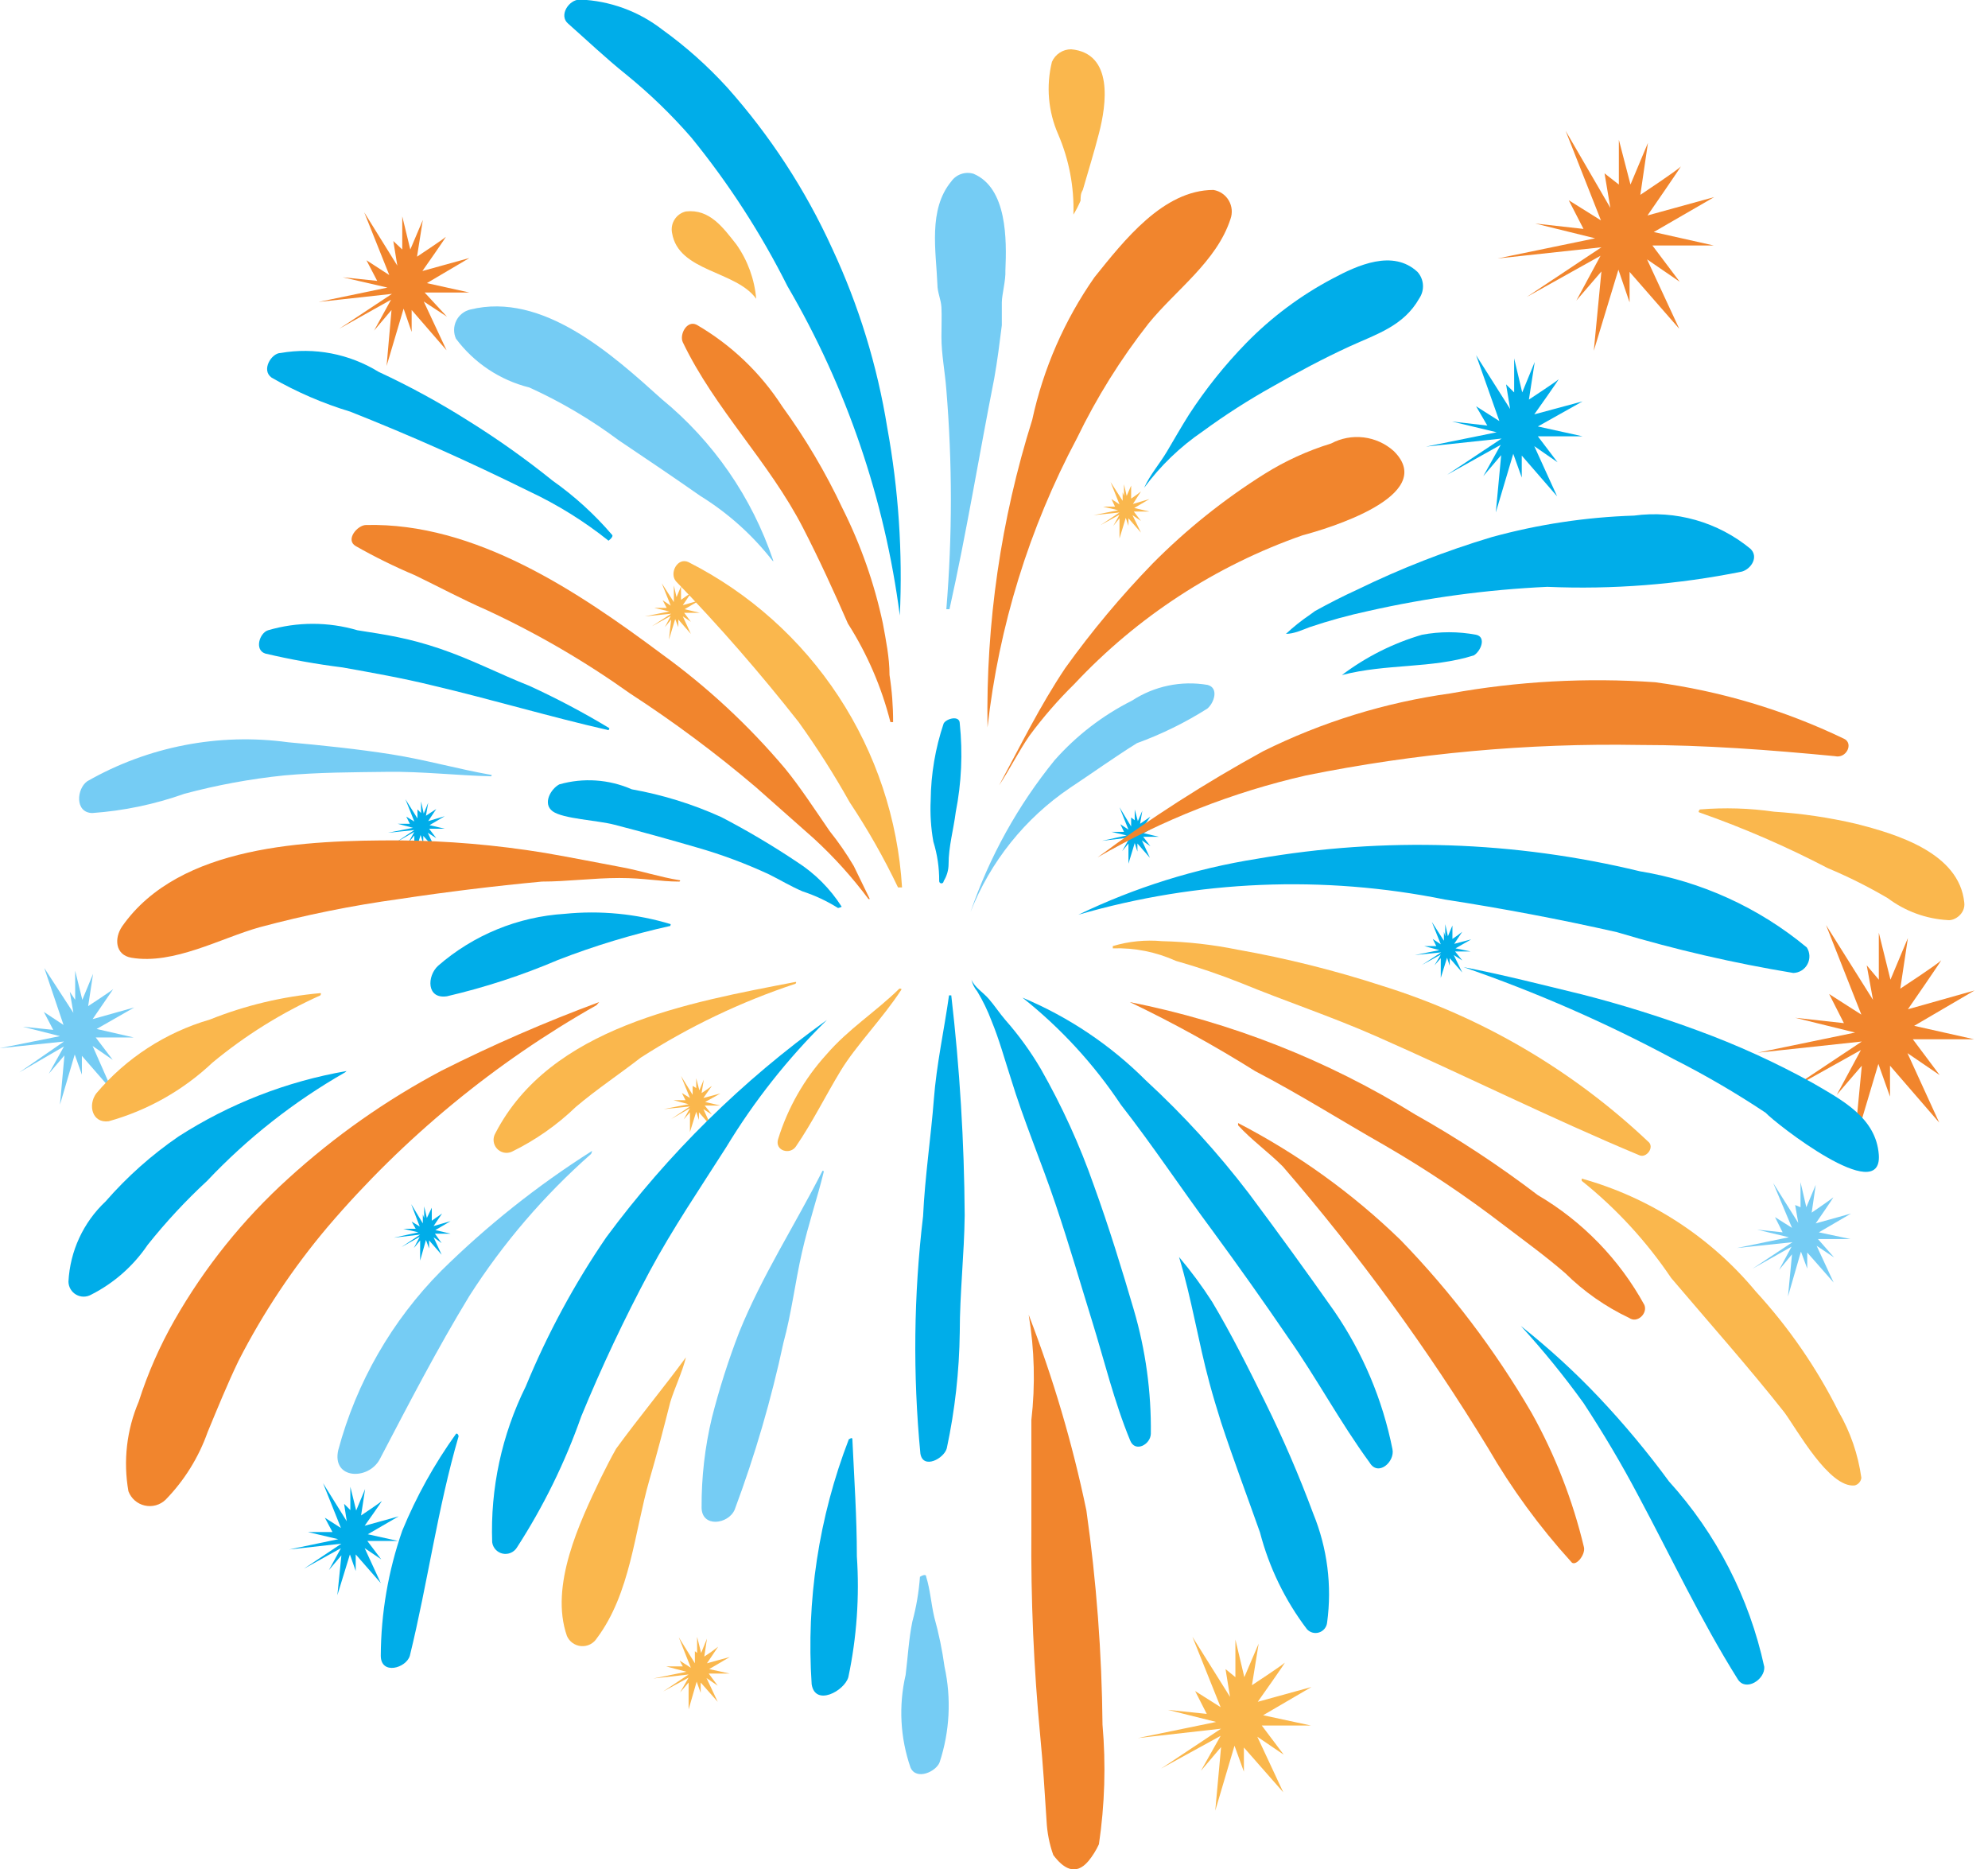 <svg width="117" height="110" viewBox="0 0 117 110" fill="none" xmlns="http://www.w3.org/2000/svg">
<g clip-path="url(#clip0_1209_1008)">
<path d="M4.424 58.835V57.122L4.845 58.835L5.477 57.306L5.188 59.205C5.188 59.205 6.557 58.308 6.662 58.203L5.451 59.969L7.9 59.283L5.688 60.549L7.874 61.05H5.635L6.636 62.368L5.451 61.55L6.61 64.186L4.819 62.13V63.237L4.398 62.051L3.529 65.004L3.792 62.104L2.87 63.185L3.766 61.577L1.132 63.106L3.766 61.287L-0.026 61.682L3.529 60.971L1.343 60.417L3.134 60.602L2.581 59.547L3.739 60.312L2.607 56.964L4.319 59.6L4.108 58.361L4.424 58.835Z" fill="#75CCF4"/>
<path d="M110.574 57.649V54.882L111.259 57.649L112.286 55.198L111.838 58.176C111.838 58.176 114.05 56.727 114.235 56.516C114.419 56.305 112.286 59.389 112.286 59.389L116.21 58.282L112.655 60.364L116.183 61.155H112.576L114.156 63.264L112.26 61.972L114.129 66.058L111.233 62.71V64.529L110.548 62.605L109.126 67.376L109.574 62.71L108.099 64.424L109.521 61.788L105.176 64.213L109.574 61.287L103.438 61.946L109.179 60.76L105.65 59.89L108.52 60.206L107.651 58.493L109.547 59.705L107.467 54.433L110.232 58.836L109.863 56.806L110.574 57.649Z" fill="#F1852D"/>
<path d="M105.966 71.04V69.564L106.308 71.04L106.861 69.722L106.624 71.356C106.624 71.356 107.783 70.566 107.888 70.46C107.994 70.355 106.861 71.989 106.861 71.989L108.942 71.409L107.046 72.516L108.915 72.912H106.993L107.941 73.992L106.914 73.307L107.915 75.469L106.361 73.703V74.651L105.992 73.65L105.229 76.286L105.466 73.808L104.702 74.731L105.439 73.36L103.148 74.651L105.492 73.096L102.227 73.439L105.281 72.806L103.412 72.358L104.913 72.516L104.465 71.62L105.466 72.253L104.36 69.617L105.834 71.963L105.65 70.908L105.966 71.04Z" fill="#75CCF4"/>
<path d="M95.275 10.86V8.224L95.959 10.86L96.986 8.409L96.539 11.466C96.539 11.466 98.724 10.017 98.909 9.806C99.093 9.595 96.96 12.679 96.96 12.679L100.884 11.598L97.329 13.654L100.857 14.445H97.249L98.856 16.58L96.934 15.262L98.83 19.348L95.906 16V17.793L95.248 15.869L93.8 20.64L94.248 15.974L92.773 17.687L94.195 15.051L89.85 17.477L94.248 14.551L88.138 15.21L93.879 14.023L90.35 13.153L93.194 13.47L92.325 11.783L94.221 12.969L92.141 7.697L94.774 12.231L94.432 10.201L95.275 10.86Z" fill="#F1852D"/>
<path d="M72.707 98.692V96.477L73.233 98.692L74.076 96.715L73.681 99.166C73.681 99.166 75.445 98.006 75.603 97.848C75.761 97.69 74.023 100.141 74.023 100.141L77.183 99.271L74.339 100.932L77.157 101.538H74.26L75.551 103.252L73.997 102.197L75.524 105.466L73.207 102.83V104.253L72.654 102.725L71.522 106.547L71.864 102.804L70.679 104.201L71.838 102.145L68.335 104.069L71.864 101.723L66.966 102.276L71.574 101.327L68.73 100.616L71.021 100.853L70.337 99.509L71.838 100.458L70.179 96.319L72.391 99.851L72.127 98.217L72.707 98.692Z" fill="#FAB74D"/>
<path d="M41.027 97.268V96.319L41.264 97.268L41.607 96.424L41.449 97.479C41.731 97.3 42.003 97.106 42.265 96.899L41.607 97.874L42.95 97.505L41.739 98.217L42.95 98.481H41.712L42.239 99.192L41.581 98.744L42.239 100.141L41.238 99.008V99.614L41.001 98.955L40.527 100.589V99.008L40.027 99.588L40.527 98.718L39.026 99.535L40.527 98.533L38.447 98.771L40.395 98.375L39.21 98.059H40.185L40 97.716L40.659 98.138L39.948 96.345L40.896 97.874V97.163L41.027 97.268Z" fill="#FAB74D"/>
<path d="M40.975 64.028V63.448L41.159 64.16L41.422 63.528L41.291 64.318C41.501 64.189 41.703 64.049 41.897 63.897L41.396 64.608L42.397 64.345L41.502 64.846L42.397 65.056H41.475L41.897 65.584L41.396 65.267L41.87 66.295L41.133 65.452V65.9L40.975 65.425L40.606 66.612V65.452L40.237 65.874L40.606 65.215L39.5 65.847L40.606 65.109L39.053 65.267L40.527 64.977L39.632 64.74H40.343L40.132 64.318L40.606 64.608L40.08 63.317L40.764 64.424V63.897L40.975 64.028Z" fill="#FAB74D"/>
<path d="M39.658 35.138V34.452L39.816 35.138L40.08 34.505V35.296L40.685 34.874L40.185 35.612L41.185 35.322L40.29 35.849L41.185 36.06H40.264L40.659 36.587L40.185 36.271L40.659 37.299L39.922 36.456V36.904L39.737 36.429L39.369 37.642L39.5 36.456L39.132 36.904L39.474 36.245L38.368 36.851L39.5 36.113L37.947 36.271L39.395 35.981L38.5 35.77H39.237L39 35.322L39.474 35.639L38.947 34.321L39.658 35.428V34.927V35.138Z" fill="#FAB74D"/>
<path d="M66.15 29.18V28.495L66.308 29.18L66.571 28.574V29.339C66.772 29.209 66.966 29.068 67.15 28.917L66.676 29.655L67.651 29.365L66.755 29.892L67.651 30.103H66.729L67.15 30.657L66.65 30.314L67.15 31.342L66.413 30.498V30.947L66.255 30.472L65.886 31.685V30.498L65.518 30.947L65.886 30.288L64.78 30.894L65.886 30.156L64.359 30.314L65.807 30.024L64.912 29.813H65.623L65.412 29.365L65.886 29.681L65.36 28.363L66.071 29.47V28.97L66.15 29.18Z" fill="#FAB74D"/>
<path d="M66.782 48.265V47.632L66.966 48.318L67.229 47.711L67.098 48.476L67.703 48.054L67.203 48.792L68.204 48.502L67.308 49.029L68.204 49.24H67.282L67.703 49.794L67.203 49.451L67.677 50.479L66.94 49.636V50.11L66.782 49.609L66.413 50.822V49.636L66.044 50.084L66.413 49.425L65.307 50.031L66.413 49.293L64.859 49.477L66.308 49.161L65.412 48.95H66.15L65.939 48.502L66.413 48.819L65.886 47.501L66.571 48.634V48.107L66.782 48.265Z" fill="#00ADE9"/>
<path d="M24.78 47.843V47.158L24.938 47.87L25.201 47.237L25.069 48.001L25.675 47.606L25.201 48.318L26.175 48.028L25.28 48.555L26.175 48.766H25.254L25.675 49.319L25.175 49.003L25.649 50.005L24.911 49.188V49.636L24.753 49.135L24.385 50.347V49.161L24.016 49.609L24.385 48.95L23.279 49.583L24.385 48.845L22.831 49.003L24.306 48.713L23.41 48.476H24.121L23.911 48.054L24.385 48.344L23.858 47.026L24.569 48.16V47.632L24.78 47.843Z" fill="#00ADE9"/>
<path d="M24.964 71.673V70.987L25.122 71.673L25.412 71.066V71.831L26.017 71.409L25.517 72.147L26.518 71.857L25.622 72.384L26.518 72.595H25.596L25.991 73.149L25.517 72.806L25.991 73.834L25.254 72.991V73.465L25.069 72.964L24.727 74.177V72.991L24.358 73.439L24.701 72.78L23.621 73.386L24.727 72.648L23.173 72.832L24.622 72.516L23.726 72.305H24.464L24.227 71.883L24.701 72.174L24.2 70.856L24.885 71.989V71.462L24.964 71.673Z" fill="#00ADE9"/>
<path d="M85.057 55.092V54.381L85.215 55.092L85.479 54.46V55.251C85.68 55.121 85.873 54.98 86.058 54.829L85.584 55.54L86.585 55.277L85.663 55.804L86.558 55.989H85.637L86.058 56.516L85.558 56.199L86.058 57.227L85.321 56.384V56.832L85.163 56.358L84.794 57.544V56.384L84.425 56.806L84.794 56.173L83.688 56.779L84.82 56.041L83.267 56.199L84.715 55.91L83.82 55.672H84.531L84.32 55.251L84.794 55.567L84.267 54.249L84.978 55.356V54.829L85.057 55.092Z" fill="#00ADE9"/>
<path d="M20.619 88.859V87.489L20.962 88.886L21.488 87.621L21.251 89.176C21.251 89.176 22.357 88.438 22.462 88.332C22.568 88.227 21.462 89.782 21.462 89.782L23.463 89.228L21.646 90.283L23.437 90.678H21.62L22.436 91.759L21.462 91.1L22.41 93.156L20.935 91.469V92.444L20.593 91.469L19.855 93.868L20.093 91.522L19.355 92.392L20.066 91.1L17.881 92.313L20.093 90.836L17.012 91.179L19.908 90.573L18.117 90.151H19.566L19.118 89.308L20.066 89.914L19.013 87.278L20.409 89.518L20.25 88.49L20.619 88.859Z" fill="#00ADE9"/>
<path d="M23.674 14.682V12.732L24.148 14.682L24.885 12.943L24.543 15.104C24.543 15.104 26.096 14.076 26.228 13.944C26.36 13.813 24.859 15.948 24.859 15.948L27.624 15.183L25.122 16.66L27.624 17.213H24.991L26.307 18.637L24.938 17.74L26.281 20.613L24.227 18.241V19.533L23.753 18.162L22.752 21.536L23.042 18.241L22.015 19.454L23.015 17.635L19.961 19.348L23.068 17.292L18.75 17.767L22.805 16.923L20.172 16.317L22.199 16.528L21.567 15.315L22.91 16.185L21.436 12.495L23.384 15.632L23.147 14.182L23.674 14.682Z" fill="#F1852D"/>
<path d="M89.112 23.091V21.088L89.587 23.091L90.324 21.299L89.981 23.513C89.981 23.513 91.588 22.459 91.719 22.327C91.851 22.195 90.297 24.383 90.297 24.383L93.141 23.618L90.508 25.095L93.141 25.674H90.508L91.667 27.203L90.297 26.254L91.641 29.207L89.56 26.808V28.1L89.06 26.703L88.033 30.156L88.349 26.782L87.296 28.02L88.323 26.175L85.162 27.941L88.375 25.806L83.925 26.281L88.085 25.437L85.452 24.805L87.532 25.042L86.874 23.908L88.243 24.778L86.874 20.903L88.876 24.067L88.638 22.617L89.112 23.091Z" fill="#00ADE9"/>
<path d="M71.074 40.304C69.528 40.038 67.938 40.368 66.624 41.227C64.896 42.094 63.35 43.284 62.068 44.733C59.905 47.397 58.229 50.422 57.117 53.669C58.286 50.7 60.324 48.155 62.964 46.367C64.28 45.497 65.597 44.548 66.913 43.731C68.36 43.205 69.746 42.524 71.048 41.702C71.443 41.385 71.759 40.489 71.074 40.304Z" fill="#75CCF4"/>
<path d="M82.029 26.544C81.534 26.1 80.915 25.819 80.256 25.739C79.597 25.659 78.928 25.784 78.342 26.096C76.962 26.52 75.642 27.122 74.418 27.889C72.03 29.388 69.821 31.157 67.835 33.161C65.975 35.079 64.258 37.132 62.7 39.303C61.199 41.543 60.067 43.863 58.803 46.209C59.435 45.26 59.935 44.232 60.593 43.283C61.39 42.205 62.271 41.191 63.227 40.252C66.933 36.293 71.541 33.29 76.657 31.5C78.052 31.131 84.689 29.18 82.029 26.544Z" fill="#F1852D"/>
<path d="M71.416 11.177C68.467 11.177 66.15 14.155 64.412 16.317C62.648 18.84 61.403 21.689 60.751 24.699C58.909 30.555 58.02 36.67 58.118 42.808C58.783 36.85 60.57 31.072 63.385 25.78C64.544 23.386 65.956 21.124 67.598 19.032C69.204 17.055 71.601 15.394 72.417 12.89C72.481 12.712 72.506 12.522 72.489 12.333C72.472 12.145 72.413 11.962 72.318 11.799C72.222 11.635 72.092 11.495 71.936 11.387C71.78 11.28 71.603 11.208 71.416 11.177Z" fill="#F1852D"/>
<path d="M83.424 16C81.976 14.656 79.896 15.605 78.421 16.396C76.54 17.389 74.826 18.67 73.339 20.192C72.08 21.483 70.951 22.896 69.968 24.409C69.52 25.121 69.099 25.859 68.678 26.571C68.256 27.282 67.677 27.941 67.335 28.706C68.289 27.412 69.456 26.289 70.784 25.384C72.098 24.421 73.47 23.541 74.892 22.748C76.367 21.905 77.894 21.088 79.448 20.376C81.002 19.664 82.608 19.19 83.53 17.556C83.688 17.322 83.764 17.042 83.745 16.76C83.726 16.478 83.613 16.211 83.424 16Z" fill="#00ADE9"/>
<path d="M103.017 32.291C102.071 31.512 100.975 30.936 99.796 30.601C98.618 30.265 97.384 30.176 96.17 30.34C93.338 30.431 90.528 30.855 87.796 31.605C85.083 32.417 82.441 33.449 79.896 34.69C79.027 35.085 78.21 35.507 77.394 35.955L77.104 36.166C76.602 36.506 76.126 36.885 75.682 37.299C76.156 37.299 76.657 37.062 77.078 36.904C78.209 36.523 79.361 36.206 80.528 35.955C83.99 35.172 87.515 34.696 91.061 34.532C94.902 34.697 98.748 34.397 102.516 33.635C103.069 33.477 103.517 32.765 103.017 32.291Z" fill="#00ADE9"/>
<path d="M108.52 43.468C105.013 41.784 101.263 40.663 97.408 40.146C93.376 39.865 89.325 40.086 85.347 40.805C81.519 41.338 77.802 42.486 74.34 44.206C70.952 46.061 67.696 48.148 64.596 50.453C68.421 48.237 72.558 46.611 76.868 45.629C83.323 44.323 89.901 43.722 96.486 43.837C100.331 43.837 104.149 44.127 107.994 44.496C108.678 44.654 109.1 43.731 108.52 43.468Z" fill="#F1852D"/>
<path d="M52.219 25.174C51.633 21.526 50.543 17.977 48.98 14.63C47.406 11.173 45.32 7.974 42.792 5.14C41.64 3.877 40.361 2.738 38.974 1.74C37.582 0.66 35.888 0.043 34.128 -0.026C33.47 -0.026 32.864 0.923 33.444 1.397C34.576 2.399 35.656 3.427 36.84 4.376C38.227 5.501 39.514 6.744 40.685 8.092C42.886 10.794 44.784 13.729 46.347 16.844C49.824 22.794 52.072 29.382 52.957 36.218C53.13 32.521 52.883 28.815 52.219 25.174Z" fill="#00ADE9"/>
<path d="M57.302 10.228C57.063 10.154 56.807 10.158 56.571 10.238C56.334 10.318 56.129 10.472 55.985 10.676C54.616 12.336 55.09 14.761 55.169 16.738C55.169 17.213 55.379 17.608 55.406 18.083C55.432 18.557 55.406 19.243 55.406 19.823C55.406 20.851 55.616 21.879 55.695 22.933C56.051 27.231 56.051 31.551 55.695 35.849C55.695 35.849 55.853 35.849 55.88 35.849C56.88 31.368 57.618 26.808 58.513 22.274C58.697 21.246 58.829 20.192 58.961 19.137C58.961 18.689 58.961 18.241 58.961 17.793C58.961 17.345 59.198 16.501 59.171 15.921C59.25 14.102 59.277 11.071 57.302 10.228Z" fill="#75CCF4"/>
<path d="M63.174 12.627C63.335 12.365 63.476 12.092 63.595 11.809C63.595 11.598 63.595 11.388 63.727 11.177C64.043 10.07 64.385 8.989 64.675 7.855C65.123 6.142 65.544 3.137 63.042 2.9C62.802 2.9 62.568 2.969 62.367 3.1C62.166 3.231 62.007 3.418 61.91 3.638C61.558 5.063 61.688 6.564 62.279 7.908C62.918 9.396 63.224 11.007 63.174 12.627Z" fill="#FAB74D"/>
<path d="M52.351 39.724C52.351 38.696 52.14 37.668 51.956 36.667C51.456 34.325 50.659 32.058 49.586 29.919C48.593 27.807 47.403 25.795 46.031 23.908C44.757 21.934 43.033 20.29 41.001 19.111C40.422 18.821 39.974 19.691 40.185 20.139C42.081 24.093 45.267 27.177 47.269 31.078C48.217 32.923 49.086 34.821 49.902 36.693C51.04 38.48 51.885 40.438 52.404 42.492H52.562C52.565 41.565 52.495 40.64 52.351 39.724Z" fill="#F1852D"/>
<path d="M43.345 14.393C42.555 13.391 41.765 12.284 40.369 12.442C40.096 12.505 39.857 12.672 39.705 12.909C39.552 13.145 39.498 13.431 39.553 13.707C39.922 16 43.319 15.921 44.504 17.582C44.406 16.435 44.006 15.335 43.345 14.393Z" fill="#FAB74D"/>
<path d="M40.527 33.082C39.869 32.765 39.369 33.741 39.79 34.215C42.334 36.849 44.743 39.612 47.005 42.492C48.093 44.008 49.095 45.583 50.007 47.211C51.072 48.811 52.022 50.484 52.851 52.219H53.088C52.843 48.21 51.555 44.335 49.351 40.978C47.148 37.621 44.106 34.899 40.527 33.082Z" fill="#FAB74D"/>
<path d="M45.504 32.976C44.251 29.26 41.979 25.971 38.947 23.487C36.024 20.851 31.942 17.16 27.676 18.215C27.499 18.257 27.333 18.338 27.191 18.451C27.048 18.565 26.933 18.709 26.852 18.873C26.772 19.037 26.728 19.216 26.725 19.398C26.722 19.581 26.759 19.762 26.834 19.928C27.899 21.356 29.425 22.371 31.152 22.801C33.014 23.646 34.78 24.689 36.419 25.912C38.025 26.992 39.632 28.073 41.212 29.18C42.838 30.185 44.273 31.471 45.452 32.976C45.452 32.976 45.531 33.082 45.504 32.976Z" fill="#75CCF4"/>
<path d="M56.485 42.571C56.485 42.07 55.695 42.281 55.537 42.571C55.048 44.024 54.79 45.545 54.774 47.079C54.734 47.899 54.787 48.722 54.932 49.53C55.165 50.281 55.28 51.064 55.274 51.85C55.274 51.885 55.288 51.918 55.313 51.943C55.337 51.968 55.371 51.982 55.406 51.982C55.441 51.982 55.474 51.968 55.499 51.943C55.523 51.918 55.537 51.885 55.537 51.85C55.724 51.549 55.825 51.202 55.827 50.848C55.827 49.82 56.117 48.819 56.248 47.79C56.587 46.072 56.667 44.313 56.485 42.571Z" fill="#00ADE9"/>
<path d="M51.192 52.904L50.244 50.954C49.819 50.236 49.344 49.549 48.822 48.898C47.953 47.632 47.058 46.262 46.189 45.207C44.056 42.681 41.624 40.424 38.947 38.486C33.996 34.795 27.966 30.736 21.541 30.894C21.04 30.894 20.303 31.764 20.935 32.133C22.059 32.772 23.22 33.344 24.411 33.846C25.833 34.532 27.202 35.27 28.651 35.902C31.605 37.273 34.426 38.914 37.078 40.805C39.659 42.481 42.131 44.321 44.477 46.314L47.901 49.346C49.08 50.429 50.156 51.62 51.113 52.904H51.192Z" fill="#F1852D"/>
<path d="M36.024 31.474C34.993 30.27 33.816 29.198 32.522 28.284C30.936 27.007 29.274 25.827 27.545 24.752C25.853 23.682 24.094 22.722 22.278 21.879C20.555 20.818 18.504 20.424 16.511 20.772C15.985 20.772 15.352 21.773 15.985 22.221C17.448 23.065 19.003 23.737 20.619 24.225C22.41 24.936 24.174 25.675 25.886 26.439C27.598 27.203 29.335 28.021 31.152 28.917C32.814 29.698 34.378 30.671 35.814 31.817C35.814 31.817 36.13 31.579 36.024 31.474Z" fill="#00ADE9"/>
<path d="M49.533 53.352C48.858 52.292 47.959 51.392 46.9 50.717C45.466 49.757 43.98 48.877 42.45 48.081C40.769 47.319 38.999 46.77 37.183 46.446C35.838 45.856 34.329 45.754 32.917 46.156C32.417 46.42 31.916 47.29 32.522 47.738C33.128 48.186 35.155 48.265 36.156 48.529C37.789 48.95 39.395 49.398 41.028 49.873C42.48 50.289 43.897 50.818 45.267 51.455C45.952 51.797 46.558 52.166 47.242 52.456C47.973 52.695 48.672 53.023 49.323 53.432C49.323 53.432 49.533 53.379 49.533 53.352Z" fill="#00ADE9"/>
<path d="M28.94 45.603C26.965 45.26 25.043 44.706 23.042 44.39C21.04 44.074 18.986 43.863 16.959 43.678C12.873 43.12 8.717 43.926 5.135 45.972C4.503 46.42 4.398 47.817 5.425 47.843C7.276 47.712 9.101 47.331 10.849 46.71C12.775 46.195 14.739 45.833 16.722 45.629C18.749 45.444 20.777 45.444 22.805 45.418C24.832 45.392 26.86 45.629 28.914 45.682L28.94 45.603Z" fill="#75CCF4"/>
<path d="M35.84 42.835C34.325 41.921 32.761 41.094 31.153 40.357C29.415 39.672 27.756 38.802 25.886 38.169C24.016 37.536 22.726 37.352 21.041 37.088C19.322 36.582 17.493 36.582 15.774 37.088C15.274 37.246 14.957 38.248 15.616 38.459C17.119 38.812 18.64 39.085 20.172 39.276C21.936 39.593 23.727 39.909 25.438 40.331C28.914 41.148 32.338 42.176 35.814 42.967C35.84 42.914 35.893 42.861 35.84 42.835Z" fill="#00ADE9"/>
<path d="M40.001 51.797C38.842 51.613 37.736 51.244 36.603 51.033C35.471 50.822 33.602 50.453 32.074 50.189C29.21 49.719 26.313 49.472 23.41 49.451C18.144 49.451 10.56 49.688 7.189 54.512C6.715 55.198 6.768 56.199 7.742 56.358C10.217 56.779 13.009 55.198 15.273 54.565C17.975 53.84 20.719 53.285 23.489 52.904C26.281 52.483 29.072 52.14 31.89 51.876C33.391 51.876 34.918 51.665 36.446 51.665C37.973 51.665 38.789 51.876 39.974 51.876C40.027 51.876 40.053 51.797 40.001 51.797Z" fill="#F1852D"/>
<path d="M39.474 54.381C37.454 53.769 35.333 53.563 33.233 53.774C30.48 53.945 27.861 55.02 25.781 56.832C25.122 57.438 25.096 58.809 26.307 58.625C28.542 58.104 30.727 57.39 32.838 56.489C34.987 55.655 37.197 54.985 39.448 54.486C39.448 54.486 39.474 54.407 39.474 54.381Z" fill="#00ADE9"/>
<path d="M35.261 58.967C32.098 60.137 29.003 61.484 25.991 63C22.726 64.729 19.691 66.864 16.959 69.353C14.304 71.759 12.046 74.57 10.27 77.683C9.402 79.204 8.696 80.812 8.163 82.48C7.455 84.141 7.244 85.973 7.558 87.752C7.636 87.96 7.764 88.146 7.931 88.293C8.098 88.439 8.299 88.542 8.516 88.591C8.732 88.641 8.958 88.636 9.172 88.577C9.386 88.518 9.583 88.407 9.743 88.253C10.847 87.121 11.691 85.763 12.219 84.273C12.798 82.876 13.377 81.452 14.036 80.081C15.483 77.252 17.25 74.599 19.302 72.174C23.769 66.942 29.116 62.535 35.102 59.152C35.102 59.152 35.287 58.941 35.261 58.967Z" fill="#F1852D"/>
<path d="M48.664 60.022C43.697 63.579 39.317 67.893 35.682 72.806C33.8 75.558 32.212 78.501 30.942 81.584C29.531 84.43 28.852 87.583 28.967 90.757C28.989 90.917 29.06 91.067 29.17 91.186C29.279 91.304 29.423 91.386 29.581 91.421C29.739 91.455 29.903 91.44 30.052 91.378C30.202 91.316 30.328 91.21 30.415 91.074C31.979 88.658 33.252 86.065 34.207 83.35C35.406 80.437 36.75 77.587 38.236 74.809C39.579 72.305 41.212 69.907 42.739 67.508C44.381 64.796 46.354 62.299 48.612 60.074C48.612 60.074 48.717 59.969 48.664 60.022Z" fill="#00ADE9"/>
<path d="M34.813 67.745C31.621 69.769 28.655 72.128 25.965 74.783C23.065 77.711 20.977 81.345 19.908 85.327C19.513 87.067 21.699 87.12 22.357 85.854C24.069 82.586 25.728 79.37 27.624 76.259C29.61 73.153 32.021 70.341 34.787 67.903C34.787 67.903 34.892 67.666 34.813 67.745Z" fill="#75CCF4"/>
<path d="M26.834 84.378C25.564 86.148 24.504 88.058 23.674 90.072C22.85 92.437 22.423 94.922 22.41 97.426C22.41 98.586 23.911 98.165 24.122 97.426C25.175 93.13 25.754 88.754 26.992 84.51C26.939 84.326 26.86 84.352 26.834 84.378Z" fill="#00ADE9"/>
<path d="M46.821 57.781C40.527 58.994 32.39 60.417 29.151 66.691C29.07 66.831 29.035 66.993 29.052 67.154C29.069 67.315 29.136 67.466 29.245 67.587C29.353 67.707 29.497 67.79 29.655 67.823C29.813 67.856 29.978 67.838 30.125 67.771C31.51 67.094 32.78 66.205 33.891 65.135C35.102 64.107 36.525 63.158 37.709 62.236C40.552 60.409 43.613 58.947 46.821 57.886C46.821 57.886 46.9 57.781 46.821 57.781Z" fill="#FAB74D"/>
<path d="M20.382 63.027C16.867 63.638 13.509 64.946 10.507 66.875C8.921 67.963 7.478 69.247 6.215 70.697C4.904 71.928 4.121 73.619 4.029 75.416C4.031 75.572 4.074 75.725 4.153 75.86C4.233 75.994 4.346 76.106 4.482 76.183C4.618 76.26 4.771 76.301 4.927 76.3C5.083 76.3 5.237 76.258 5.372 76.18C6.708 75.502 7.849 74.495 8.69 73.254C9.76 71.911 10.931 70.651 12.192 69.485C14.568 66.97 17.3 64.821 20.303 63.106C20.303 63.106 20.409 63.027 20.382 63.027Z" fill="#00ADE9"/>
<path d="M55.985 58.572C55.985 58.572 55.985 58.572 55.853 58.572C55.564 60.628 55.116 62.631 54.958 64.714C54.8 66.796 54.431 69.274 54.326 71.567C53.773 76.205 53.72 80.889 54.168 85.538C54.326 86.487 55.564 85.828 55.722 85.222C56.201 82.977 56.457 80.69 56.485 78.394C56.485 76.101 56.749 73.808 56.775 71.514C56.748 67.189 56.484 62.868 55.985 58.572Z" fill="#00ADE9"/>
<path d="M48.401 68.905C46.768 72.121 44.846 75.073 43.503 78.394C42.868 80.04 42.332 81.721 41.897 83.429C41.484 85.156 41.281 86.926 41.291 88.701C41.291 89.914 42.871 89.703 43.239 88.833C44.435 85.63 45.394 82.344 46.11 79.001C46.584 77.261 46.795 75.469 47.19 73.729C47.585 71.989 48.085 70.566 48.48 68.958C48.48 68.879 48.427 68.879 48.401 68.905Z" fill="#75CCF4"/>
<path d="M36.261 85.248C35.945 85.802 35.656 86.382 35.366 86.961C34.102 89.597 32.338 93.314 33.365 96.266C33.437 96.433 33.554 96.577 33.703 96.683C33.851 96.788 34.026 96.851 34.207 96.864C34.389 96.878 34.57 96.842 34.733 96.76C34.895 96.677 35.032 96.552 35.129 96.398C37.104 93.762 37.341 90.151 38.21 87.12C38.658 85.591 39.053 84.062 39.448 82.507C39.685 81.716 40.159 80.74 40.369 79.871C39.079 81.637 37.604 83.403 36.261 85.248Z" fill="#FAB74D"/>
<path d="M50.429 91.575C50.429 89.281 50.271 86.988 50.165 84.695C50.165 84.536 49.981 84.695 49.955 84.695C48.187 89.284 47.441 94.205 47.769 99.113C47.98 100.431 49.691 99.509 49.928 98.692C50.421 96.354 50.59 93.959 50.429 91.575Z" fill="#00ADE9"/>
<path d="M52.93 58.176C51.535 59.547 49.928 60.549 48.638 62.051C47.336 63.483 46.365 65.184 45.794 67.033C45.583 67.719 46.505 67.982 46.847 67.455C47.822 66.031 48.585 64.476 49.481 63C50.376 61.524 51.956 59.916 53.036 58.255C53.088 58.176 53.009 58.176 52.93 58.176Z" fill="#FAB74D"/>
<path d="M18.855 58.44C16.623 58.639 14.431 59.163 12.351 59.995C9.742 60.754 7.415 62.267 5.662 64.345C5.161 65.03 5.425 66.111 6.399 65.979C8.685 65.341 10.782 64.156 12.508 62.526C14.437 60.928 16.571 59.598 18.855 58.572C18.855 58.572 18.934 58.44 18.855 58.44Z" fill="#FAB74D"/>
<path d="M66.729 77.076C66.018 74.651 65.254 72.174 64.385 69.775C63.552 67.391 62.503 65.088 61.252 62.895C60.652 61.872 59.955 60.91 59.171 60.022C58.829 59.626 58.539 59.178 58.197 58.783C57.855 58.387 57.381 58.124 57.17 57.649C57.23 57.901 57.347 58.135 57.512 58.334C57.846 58.887 58.128 59.47 58.355 60.074C58.803 61.155 59.119 62.315 59.487 63.448C60.251 65.953 61.278 68.351 62.121 70.856C62.963 73.36 63.569 75.469 64.28 77.762C64.991 80.055 65.57 82.48 66.518 84.773C66.808 85.485 67.703 85.011 67.73 84.378C67.762 81.908 67.424 79.447 66.729 77.076Z" fill="#00ADE9"/>
<path d="M77.289 89.07C76.456 86.826 75.506 84.626 74.445 82.48C73.47 80.503 72.47 78.5 71.337 76.602C70.746 75.682 70.095 74.801 69.389 73.966C70.126 76.391 70.521 78.948 71.179 81.373C71.39 82.164 71.627 82.928 71.864 83.693C72.575 85.854 73.391 88.016 74.155 90.177C74.692 92.24 75.632 94.175 76.92 95.871C77.01 95.968 77.125 96.038 77.253 96.071C77.381 96.104 77.515 96.099 77.64 96.057C77.766 96.016 77.876 95.938 77.959 95.835C78.041 95.732 78.092 95.607 78.105 95.476C78.4 93.306 78.118 91.097 77.289 89.07Z" fill="#00ADE9"/>
<path d="M61.989 109.157C62.542 109.895 63.279 110.448 64.069 109.499C64.311 109.2 64.514 108.873 64.675 108.524C65.02 106.194 65.091 103.832 64.886 101.486C64.846 97.269 64.529 93.06 63.938 88.886C63.122 84.959 61.986 81.107 60.541 77.367C60.884 79.414 60.937 81.499 60.699 83.561C60.699 85.723 60.699 87.884 60.699 90.072C60.664 94.12 60.84 98.168 61.225 102.198C61.383 103.832 61.489 105.493 61.594 107.153C61.627 107.837 61.76 108.512 61.989 109.157Z" fill="#F1852D"/>
<path d="M81.95 85.274C81.37 82.364 80.205 79.602 78.526 77.156C76.894 74.836 75.209 72.516 73.497 70.223C71.675 67.837 69.648 65.614 67.44 63.58C65.358 61.497 62.889 59.84 60.172 58.704C62.42 60.488 64.375 62.614 65.966 65.004C67.862 67.429 69.547 69.986 71.39 72.463C72.9 74.52 74.375 76.602 75.814 78.711C77.499 81.11 78.869 83.693 80.607 86.065C81.107 86.909 82.108 86.013 81.95 85.274Z" fill="#00ADE9"/>
<path d="M93.221 91.047C92.561 88.282 91.525 85.621 90.139 83.139C87.989 79.447 85.398 76.031 82.424 72.964C79.591 70.216 76.37 67.898 72.865 66.085V66.216C73.655 67.086 74.629 67.772 75.498 68.641C79.978 73.825 84.02 79.37 87.585 85.222C88.969 87.611 90.602 89.847 92.457 91.891C92.694 92.26 93.326 91.495 93.221 91.047Z" fill="#F1852D"/>
<path d="M106.335 55.751C103.516 53.411 100.126 51.864 96.512 51.27C89.137 49.485 81.474 49.233 73.997 50.532C70.344 51.111 66.796 52.221 63.464 53.827C70.475 51.792 77.875 51.484 85.031 52.931C88.428 53.458 91.799 54.09 95.169 54.855C98.573 55.875 102.039 56.676 105.545 57.254C105.717 57.248 105.885 57.198 106.031 57.106C106.178 57.015 106.297 56.886 106.377 56.733C106.458 56.58 106.496 56.409 106.489 56.236C106.481 56.064 106.428 55.896 106.335 55.751Z" fill="#00ADE9"/>
<path d="M110.574 67.956C110.416 65.768 108.415 64.74 106.703 63.738C104.514 62.526 102.234 61.486 99.883 60.628C97.665 59.81 95.406 59.106 93.115 58.519C90.824 57.965 88.481 57.359 86.137 56.911C90.391 58.379 94.521 60.186 98.487 62.315C100.357 63.261 102.168 64.317 103.912 65.478C104.465 66.084 110.785 71.04 110.574 67.956Z" fill="#00ADE9"/>
<path d="M96.986 67.165C92.543 62.968 87.203 59.839 81.371 58.018C78.579 57.109 75.729 56.395 72.838 55.883C71.373 55.585 69.883 55.417 68.388 55.382C67.413 55.293 66.43 55.391 65.492 55.672V55.804C66.769 55.763 68.039 56.016 69.204 56.542C70.517 56.914 71.809 57.354 73.076 57.86C75.709 58.941 78.342 59.811 80.976 60.97C86.242 63.29 91.246 65.794 96.486 67.982C96.907 68.167 97.408 67.481 96.986 67.165Z" fill="#FAB74D"/>
<path d="M96.776 76.787C95.306 74.108 93.141 71.876 90.508 70.328C88.216 68.581 85.805 66.995 83.293 65.584C78.135 62.387 72.444 60.146 66.492 58.967C69.025 60.18 71.486 61.535 73.865 63.027C76.499 64.397 78.948 65.953 81.502 67.403C83.936 68.813 86.276 70.38 88.507 72.094C89.718 73.017 90.956 73.913 92.115 74.915C93.212 76 94.486 76.891 95.88 77.551C96.354 77.894 96.986 77.287 96.776 76.787Z" fill="#F1852D"/>
<path d="M109.547 86.962C109.356 85.586 108.9 84.261 108.204 83.06C106.916 80.49 105.276 78.113 103.333 75.996C100.673 72.79 97.099 70.472 93.089 69.353C93.089 69.353 93.089 69.353 93.089 69.485C95.123 71.114 96.899 73.043 98.356 75.205C100.594 77.841 102.938 80.477 105.018 83.113C105.755 84.115 107.651 87.568 109.152 87.41C109.256 87.384 109.349 87.327 109.419 87.247C109.49 87.167 109.534 87.067 109.547 86.962Z" fill="#FAB74D"/>
<path d="M98.224 87.172C96.957 85.446 95.585 83.8 94.116 82.243C92.683 80.728 91.142 79.319 89.507 78.025C89.323 78.025 89.507 78.025 89.507 78.025C90.823 79.464 92.054 80.978 93.194 82.559C94.353 84.325 95.433 86.144 96.407 87.989C98.356 91.627 100.094 95.344 102.279 98.823C102.753 99.561 103.886 98.823 103.833 98.085C102.952 94.018 101.017 90.254 98.224 87.172Z" fill="#00ADE9"/>
<path d="M55.59 98.085C55.454 97.098 55.252 96.12 54.984 95.159C54.8 94.369 54.747 93.552 54.51 92.787C54.51 92.55 54.142 92.787 54.142 92.787C54.078 93.678 53.928 94.561 53.694 95.423C53.483 96.451 53.431 97.505 53.299 98.56C52.879 100.37 52.979 102.262 53.589 104.016C53.931 104.781 55.09 104.254 55.3 103.7C55.896 101.888 55.996 99.949 55.59 98.085Z" fill="#75CCF4"/>
<path d="M115.604 53.115C115.314 50.189 111.628 49.082 109.231 48.476C107.647 48.106 106.035 47.868 104.412 47.764C102.965 47.555 101.498 47.511 100.041 47.632C100.041 47.632 99.883 47.791 100.041 47.817C102.626 48.726 105.143 49.818 107.572 51.086C108.787 51.594 109.966 52.185 111.101 52.852C112.125 53.62 113.352 54.07 114.63 54.143C115.051 54.196 115.683 53.748 115.604 53.115Z" fill="#FAB74D"/>
<path d="M86.874 37.352C85.821 37.154 84.741 37.154 83.688 37.352C81.986 37.851 80.389 38.655 78.974 39.724C81.608 39.039 84.241 39.355 86.743 38.565C87.164 38.301 87.48 37.484 86.874 37.352Z" fill="#00ADE9"/>
</g>
<defs>
<clipPath id="clip0_1209_1008">
<rect width="116.21" height="110" fill="white"/>
</clipPath>
</defs>
</svg>
